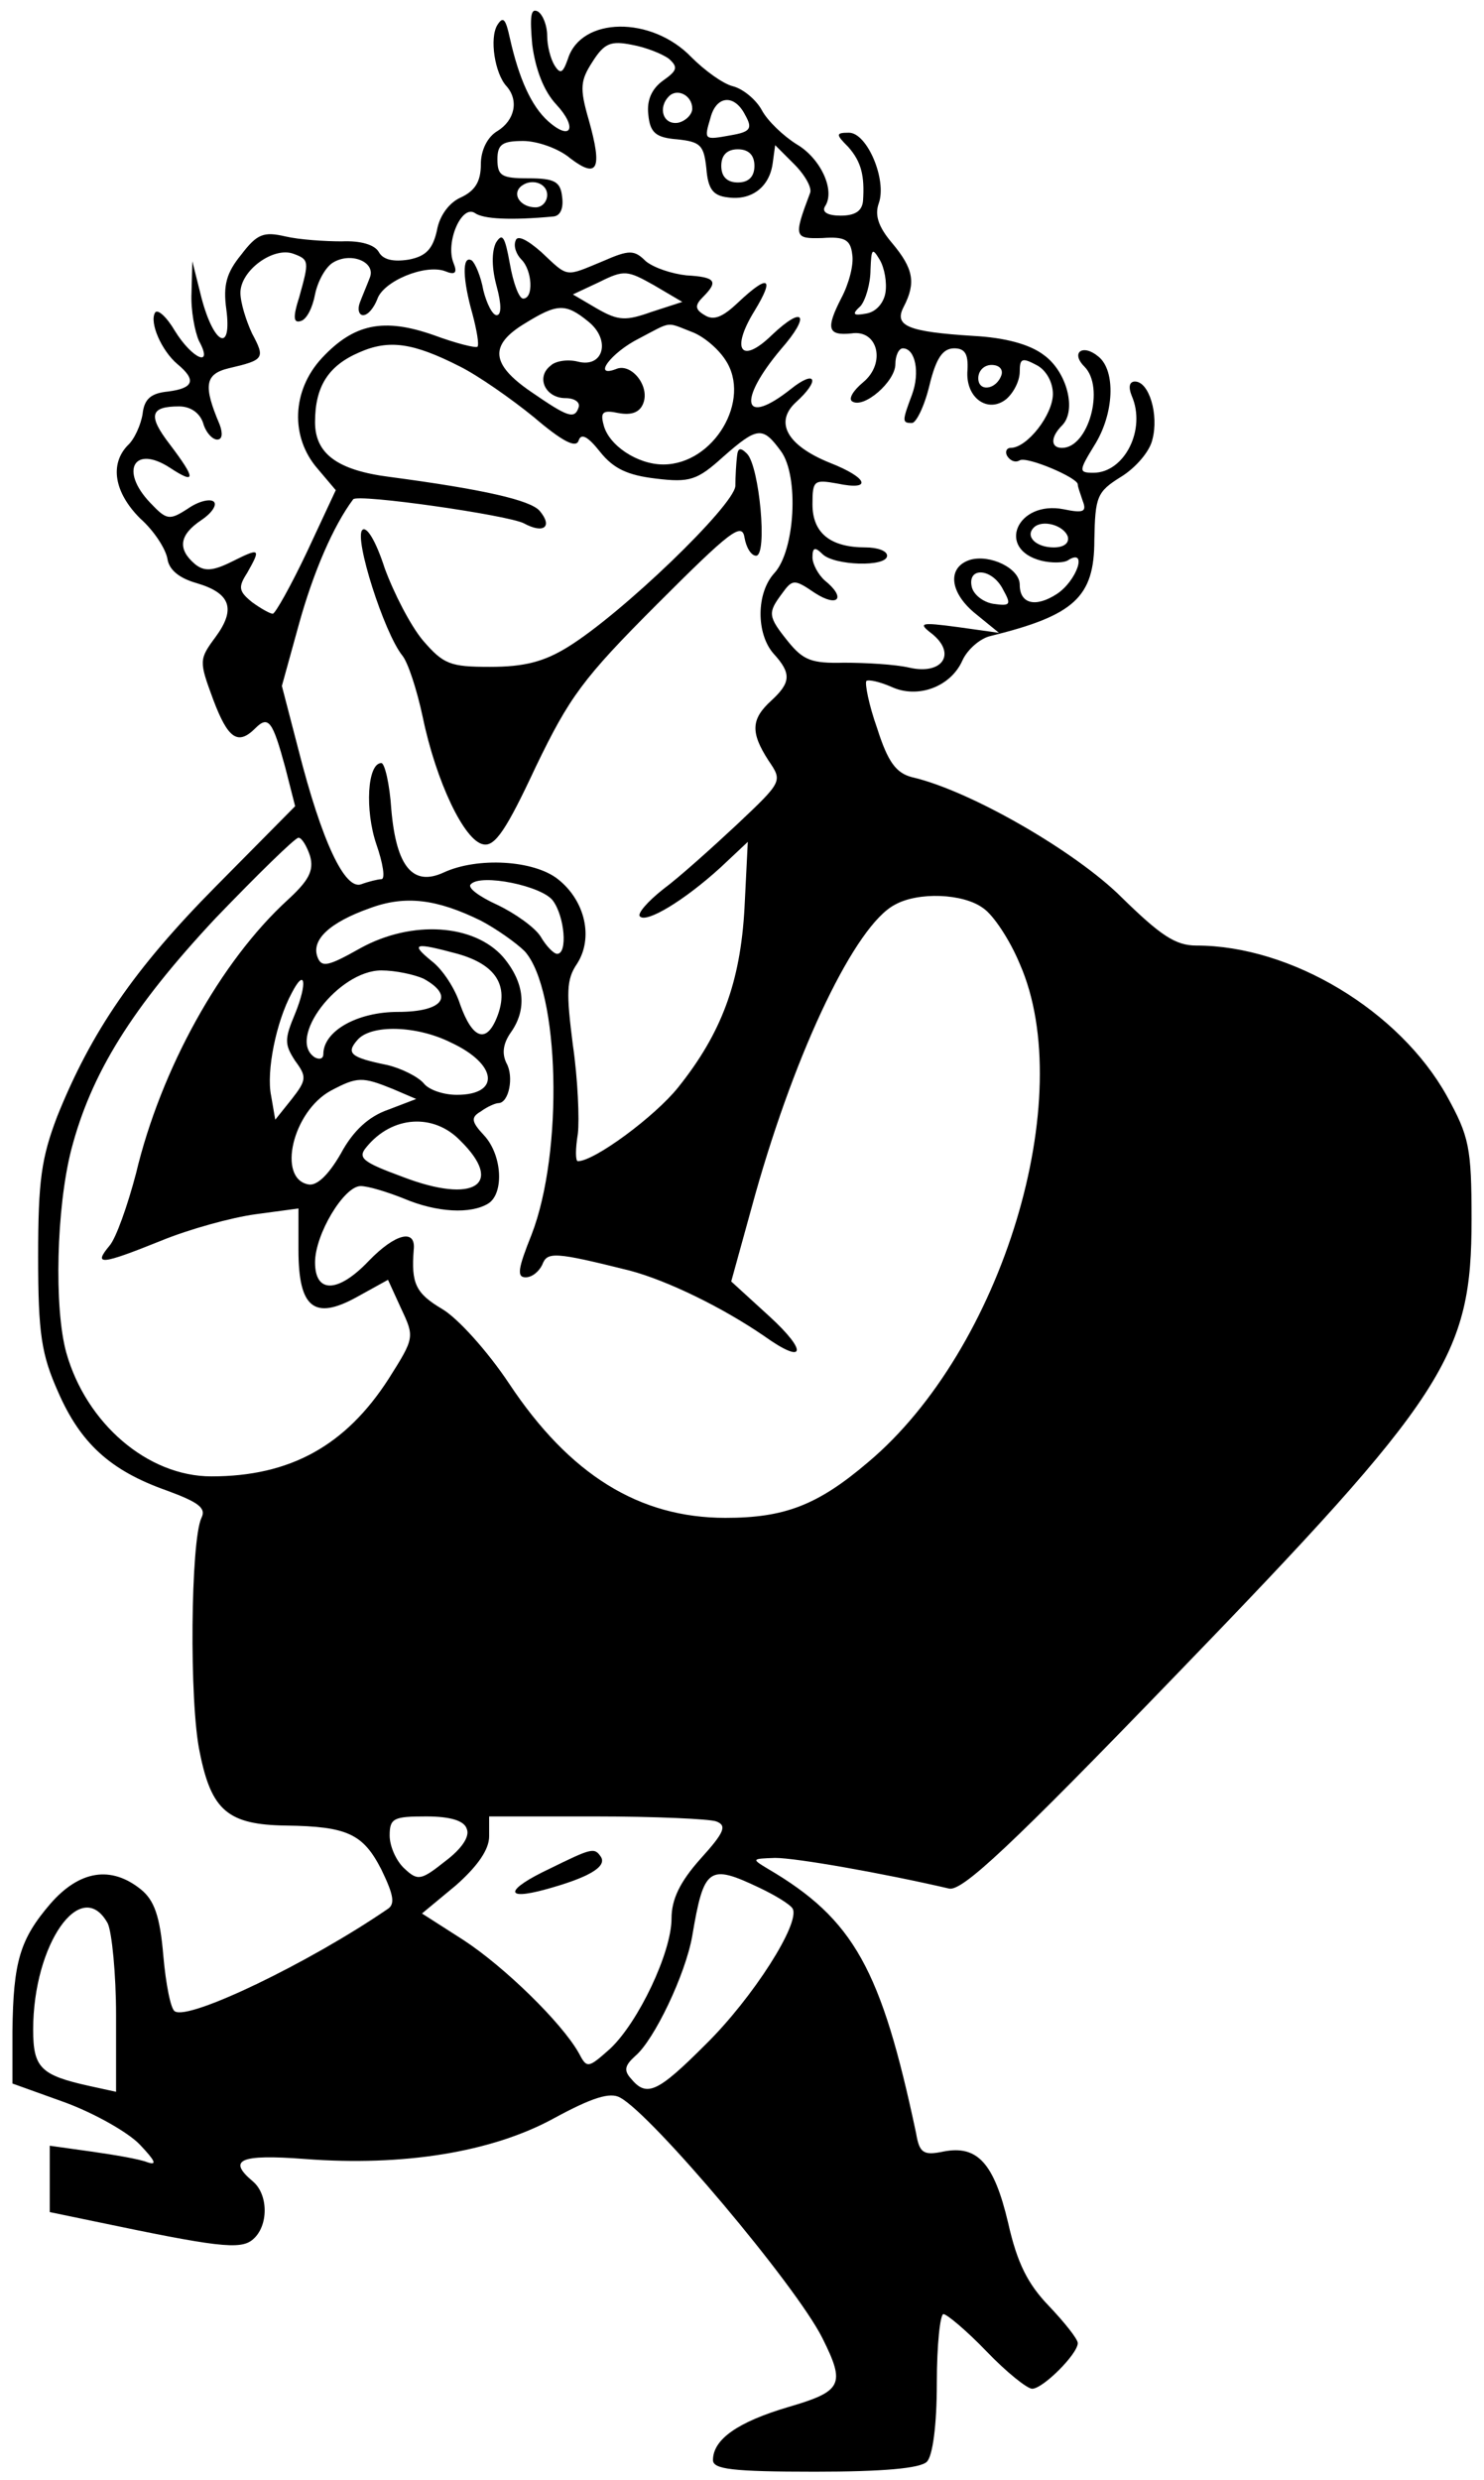 <?xml version="1.0" standalone="no"?>
<!DOCTYPE svg PUBLIC "-//W3C//DTD SVG 20010904//EN"
 "http://www.w3.org/TR/2001/REC-SVG-20010904/DTD/svg10.dtd">
<svg version="1.0" xmlns="http://www.w3.org/2000/svg"
 width="179pt" height="299pt" viewBox="0 0 179 299"
 preserveAspectRatio="xMidYMid meet">

<g transform="translate(0,299) scale(0.1,-0.1)"
fill="#000000" stroke="none">
<path d="M642 2936 c4 -30 14 -56 29 -72 26 -28 18 -45 -10 -20 -20 18 -35 51
-46 100 -5 23 -8 27 -15 16 -10 -16 -3 -59 11 -74 15 -17 10 -41 -11 -54 -12
-7 -20 -23 -20 -40 0 -21 -7 -32 -24 -40 -14 -6 -26 -22 -29 -40 -5 -22 -13
-31 -34 -35 -19 -3 -31 0 -36 9 -5 9 -22 14 -45 13 -20 0 -51 2 -68 6 -26 6
-34 3 -53 -22 -18 -22 -22 -37 -18 -66 7 -53 -15 -43 -30 14 l-11 44 -1 -38
c-1 -21 4 -47 9 -58 18 -33 -8 -22 -29 12 -10 17 -21 27 -24 22 -7 -12 8 -46
27 -62 23 -19 20 -29 -11 -33 -21 -2 -29 -9 -31 -27 -2 -13 -10 -31 -18 -38
-22 -23 -16 -57 15 -88 17 -15 31 -37 33 -49 2 -13 14 -23 35 -29 41 -12 48
-31 23 -65 -20 -27 -20 -29 -3 -75 18 -48 30 -56 51 -35 16 16 21 8 36 -47
l12 -47 -96 -97 c-98 -99 -150 -175 -191 -277 -19 -50 -23 -77 -23 -169 0 -93
4 -118 24 -163 27 -62 63 -95 131 -119 38 -14 48 -21 42 -33 -13 -27 -15 -223
-2 -283 14 -70 34 -87 104 -88 74 -1 93 -10 115 -53 15 -31 17 -42 7 -48 -95
-65 -239 -134 -256 -123 -5 2 -11 33 -14 67 -4 48 -11 67 -27 80 -36 29 -74
23 -109 -17 -37 -43 -45 -70 -46 -154 l0 -63 64 -23 c35 -13 76 -36 90 -51 18
-19 21 -25 9 -21 -10 4 -40 9 -68 13 l-50 7 0 -40 0 -40 53 -11 c148 -31 177
-35 192 -22 19 16 19 54 0 70 -31 26 -16 33 63 27 118 -9 225 8 300 49 46 25
68 32 80 25 38 -20 212 -226 244 -290 28 -56 24 -64 -41 -83 -61 -18 -91 -39
-91 -64 0 -11 23 -14 123 -14 82 0 127 4 135 12 7 7 12 44 12 95 0 46 4 83 8
83 4 0 28 -20 52 -45 24 -25 49 -45 55 -45 13 0 55 42 55 55 0 5 -16 25 -35
45 -25 26 -38 51 -49 100 -17 72 -37 94 -78 86 -24 -5 -29 -2 -33 22 -42 198
-75 258 -179 319 -20 12 -19 12 9 13 25 0 128 -18 210 -37 16 -3 74 51 272
256 328 339 358 386 358 551 0 87 -3 100 -30 149 -57 102 -187 181 -302 181
-25 0 -43 12 -90 58 -55 55 -183 129 -253 145 -19 5 -29 18 -42 59 -10 28 -15
54 -13 57 3 2 16 -1 30 -7 32 -15 72 0 86 32 6 13 21 26 33 29 102 25 126 47
126 116 1 52 3 58 32 76 18 11 35 31 38 45 8 30 -4 70 -21 70 -7 0 -8 -7 -4
-17 18 -41 -9 -93 -46 -93 -18 0 -18 2 1 33 24 38 26 90 5 107 -19 16 -34 5
-17 -12 25 -25 5 -98 -27 -98 -14 0 -14 13 0 27 18 18 6 65 -22 85 -17 13 -47
21 -85 23 -79 5 -96 12 -84 35 15 29 12 46 -14 77 -17 20 -21 34 -16 48 10 28
-14 85 -36 85 -16 0 -16 -2 -1 -17 16 -18 20 -35 18 -65 -1 -12 -9 -18 -27
-18 -15 0 -23 4 -19 11 13 19 -5 58 -34 75 -16 10 -35 28 -42 41 -7 13 -23 26
-35 29 -12 3 -34 19 -50 35 -48 50 -133 49 -149 -2 -6 -17 -9 -19 -16 -8 -5 8
-9 24 -9 36 0 12 -5 25 -11 29 -9 5 -10 -6 -7 -40z m165 -17 c11 -10 10 -14
-7 -26 -14 -10 -20 -24 -18 -41 2 -22 9 -28 35 -30 28 -3 32 -7 35 -35 2 -25
8 -33 26 -35 28 -4 50 12 54 41 l3 22 23 -23 c13 -13 22 -29 19 -35 -20 -53
-19 -55 15 -54 27 2 34 -2 36 -20 2 -12 -4 -35 -13 -52 -19 -37 -17 -46 12
-43 32 5 42 -36 14 -59 -12 -10 -18 -20 -13 -23 14 -9 52 24 52 45 0 10 4 19
9 19 15 0 21 -29 11 -56 -12 -32 -12 -34 0 -34 5 0 15 20 21 45 8 33 16 45 30
45 13 0 17 -7 16 -26 -3 -34 25 -53 47 -35 9 8 16 22 16 33 0 16 3 17 20 8 12
-6 20 -21 20 -35 0 -25 -31 -65 -51 -65 -5 0 -7 -5 -4 -10 4 -6 10 -8 15 -5 9
5 70 -21 70 -29 0 -3 3 -11 6 -20 5 -13 1 -15 -23 -10 -56 11 -82 -48 -27 -62
12 -3 28 -3 33 1 23 14 10 -25 -14 -41 -26 -17 -45 -12 -45 11 0 20 -36 37
-60 30 -28 -9 -25 -40 8 -66 l27 -22 -50 7 c-45 6 -48 5 -31 -8 30 -24 13 -50
-27 -41 -17 4 -53 6 -79 6 -39 -1 -49 3 -67 25 -25 31 -25 35 -8 58 13 18 15
18 40 1 28 -18 38 -6 12 15 -8 7 -15 20 -15 28 0 12 3 13 12 4 14 -14 78 -16
78 -2 0 6 -12 10 -26 10 -42 0 -64 17 -64 52 0 29 2 30 30 25 43 -9 37 7 -9
25 -52 21 -67 49 -41 73 30 27 24 40 -6 16 -58 -46 -65 -15 -12 48 36 41 28
54 -11 17 -37 -36 -50 -18 -21 29 25 41 17 45 -20 10 -18 -17 -29 -22 -40 -15
-12 7 -12 12 -2 22 19 19 15 24 -20 26 -18 2 -39 9 -49 17 -14 14 -20 14 -52
0 -46 -19 -41 -20 -74 11 -17 15 -29 21 -31 14 -3 -7 1 -17 7 -23 13 -13 15
-47 2 -47 -5 0 -12 19 -16 42 -6 33 -9 38 -17 25 -5 -11 -5 -30 1 -52 6 -22 6
-35 0 -35 -5 0 -12 14 -16 30 -3 17 -10 33 -14 36 -12 7 -11 -23 1 -65 5 -19
8 -36 6 -39 -2 -2 -26 4 -53 14 -60 21 -96 14 -135 -28 -36 -39 -38 -95 -5
-133 l22 -26 -35 -75 c-19 -40 -38 -74 -41 -74 -3 0 -14 6 -25 14 -16 13 -17
18 -6 35 17 30 16 31 -18 14 -24 -12 -34 -12 -45 -3 -21 18 -19 35 8 53 12 8
19 18 15 22 -4 4 -18 1 -31 -8 -23 -15 -26 -14 -46 7 -37 39 -19 70 24 42 32
-21 31 -13 0 28 -27 35 -24 46 11 46 14 0 25 -8 29 -20 3 -11 11 -20 17 -20 6
0 7 7 3 18 -20 47 -18 61 11 68 43 10 44 12 28 42 -7 15 -14 37 -14 49 0 27
40 56 64 47 19 -7 19 -9 7 -52 -8 -25 -7 -32 2 -29 7 2 14 16 17 32 3 15 12
32 21 38 22 14 53 1 45 -18 -3 -8 -9 -22 -12 -30 -3 -8 -1 -15 4 -15 6 0 13 9
17 19 7 22 58 43 82 34 12 -5 15 -2 10 10 -10 25 10 71 26 60 10 -7 42 -9 95
-4 8 1 12 10 10 24 -2 18 -9 22 -41 22 -32 0 -37 3 -37 23 0 18 6 22 31 22 17
0 43 -9 57 -21 33 -25 39 -13 22 47 -11 38 -10 47 5 70 14 22 22 25 47 20 17
-3 37 -11 45 -17z m28 -60 c0 -7 -8 -15 -17 -17 -18 -3 -25 18 -11 32 10 10
28 1 28 -15z m64 -8 c9 -16 6 -20 -17 -24 -33 -6 -33 -6 -25 21 7 27 29 29 42
3z m11 -61 c0 -13 -7 -20 -20 -20 -13 0 -20 7 -20 20 0 13 7 20 20 20 13 0 20
-7 20 -20z m-250 -35 c0 -8 -6 -15 -14 -15 -17 0 -28 14 -19 24 12 12 33 6 33
-9z m408 -118 c-2 -12 -11 -23 -23 -25 -16 -3 -18 -1 -7 9 6 7 12 27 12 44 1
25 2 27 11 12 6 -10 9 -28 7 -40z m-282 -23 c-31 -11 -40 -11 -66 4 l-29 17
32 15 c30 15 34 14 66 -4 l34 -20 -37 -12z m-76 -12 c27 -22 18 -56 -13 -48
-12 3 -27 1 -33 -5 -18 -14 -6 -39 18 -39 11 0 18 -5 16 -11 -5 -15 -13 -12
-58 19 -48 33 -50 56 -7 82 39 24 49 25 77 2z m124 -12 c14 -5 32 -20 41 -34
32 -48 -14 -126 -75 -126 -31 0 -66 23 -72 48 -4 15 -1 18 18 14 16 -3 26 1
30 12 8 21 -15 49 -33 41 -29 -11 -6 20 28 37 40 21 32 20 63 8z m-279 -42
c22 -11 62 -39 89 -61 34 -29 51 -38 54 -28 3 9 11 5 26 -14 16 -20 33 -28 67
-32 41 -5 50 -2 81 26 42 37 48 37 70 7 22 -30 17 -120 -8 -147 -22 -24 -22
-73 -1 -97 22 -24 21 -35 -3 -57 -24 -22 -25 -38 -3 -72 17 -25 17 -25 -38
-77 -30 -28 -70 -64 -89 -78 -19 -15 -32 -30 -28 -33 8 -8 53 19 97 59 l33 31
-4 -80 c-5 -90 -28 -151 -80 -216 -28 -35 -101 -89 -121 -89 -3 0 -3 15 0 33
2 17 0 66 -6 107 -8 63 -8 79 5 98 20 31 10 76 -23 102 -29 23 -97 27 -138 8
-37 -17 -57 7 -63 76 -2 31 -8 56 -12 56 -17 0 -20 -57 -6 -98 8 -23 11 -42 6
-42 -4 0 -16 -3 -24 -6 -20 -8 -48 52 -76 162 l-20 77 21 76 c17 61 41 117 65
149 5 7 187 -19 206 -29 24 -13 35 -4 19 15 -11 13 -68 26 -181 41 -63 8 -90
28 -90 66 0 43 16 68 53 84 36 16 65 12 122 -17z m653 -10 c-6 -18 -28 -21
-28 -4 0 9 7 16 16 16 9 0 14 -5 12 -12z m80 -195 c2 -8 -5 -13 -17 -13 -21 0
-35 13 -24 24 10 10 36 3 41 -11z m-78 -64 c10 -18 9 -20 -12 -17 -12 2 -24
11 -26 21 -5 24 25 22 38 -4z m-836 -321 c5 -18 -2 -30 -27 -53 -81 -74 -153
-204 -183 -330 -10 -38 -24 -78 -32 -87 -20 -24 -10 -23 62 6 34 14 85 28 114
32 l52 7 0 -50 c0 -70 19 -85 70 -57 l38 21 16 -35 c16 -34 16 -35 -15 -84
-52 -81 -119 -118 -214 -118 -77 0 -151 64 -175 149 -15 54 -12 175 6 245 24
92 73 171 174 279 51 53 96 97 100 97 4 0 10 -10 14 -22z m293 -54 c14 -19 18
-64 5 -64 -4 0 -13 9 -20 21 -7 11 -31 28 -52 38 -22 10 -37 21 -32 25 12 13
86 -2 99 -20z m-87 -24 c19 -10 43 -27 53 -37 42 -47 47 -242 8 -342 -16 -40
-18 -51 -7 -51 8 0 16 7 20 15 6 16 14 16 106 -7 45 -12 111 -44 162 -79 49
-35 53 -19 6 24 l-46 42 29 105 c50 177 121 324 168 349 28 16 83 14 107 -4
12 -8 32 -38 44 -67 71 -161 -21 -465 -183 -601 -61 -52 -101 -67 -172 -67
-104 0 -188 52 -261 162 -26 39 -62 79 -81 90 -32 19 -37 31 -34 71 3 26 -22
20 -54 -13 -37 -39 -65 -40 -65 -2 0 34 35 92 55 92 9 0 32 -7 52 -15 40 -17
81 -19 102 -6 19 12 17 58 -5 82 -16 17 -16 22 -4 29 8 6 18 10 21 10 13 0 19
32 10 48 -6 12 -4 24 5 37 20 28 17 60 -9 91 -35 40 -110 45 -172 11 -39 -22
-47 -24 -52 -11 -8 21 15 42 63 59 43 16 81 11 134 -15z m-28 -40 c46 -13 62
-38 48 -75 -13 -34 -30 -28 -45 14 -6 19 -21 42 -34 52 -27 22 -21 23 31 9z
m-41 -30 c38 -21 23 -40 -31 -40 -49 0 -90 -23 -90 -51 0 -5 -4 -7 -10 -4 -35
22 28 105 80 105 17 0 40 -5 51 -10z m-155 -42 c-13 -31 -13 -37 0 -57 14 -19
14 -23 -4 -46 l-20 -25 -5 29 c-6 29 6 89 25 124 16 31 19 12 4 -25z m188 -35
c56 -26 60 -63 7 -63 -16 0 -34 6 -40 14 -7 8 -27 18 -44 22 -44 9 -50 14 -36
30 16 19 71 18 113 -3z m-70 -56 l28 -12 -34 -13 c-23 -8 -42 -25 -57 -53 -15
-26 -29 -39 -39 -37 -38 7 -19 88 27 113 32 17 38 17 75 2z m81 -62 c54 -53
17 -77 -69 -44 -49 18 -55 23 -44 36 31 38 81 41 113 8z m8 -830 c4 -9 -6 -24
-26 -39 -29 -23 -33 -24 -49 -9 -10 9 -18 27 -18 40 0 21 5 23 44 23 29 0 46
-5 49 -15z m301 9 c13 -5 10 -13 -19 -45 -25 -28 -35 -49 -35 -72 0 -41 -40
-125 -74 -157 -27 -24 -28 -24 -38 -5 -21 37 -90 104 -139 136 l-50 32 41 34
c26 23 40 43 40 59 l0 24 129 0 c71 0 137 -3 145 -6z m52 -80 c19 -9 37 -20
40 -25 10 -17 -48 -108 -105 -164 -58 -58 -71 -64 -90 -41 -9 10 -7 16 5 27
23 19 61 99 69 145 14 83 20 87 81 58z m-786 -43 c5 -11 10 -61 10 -111 l0
-92 -32 7 c-59 13 -68 22 -68 68 0 103 58 186 90 128z"/>
<path d="M889 2440 c-1 -8 -2 -25 -2 -36 -2 -24 -137 -154 -202 -194 -29 -18
-53 -24 -94 -24 -48 0 -56 3 -81 32 -15 18 -35 57 -46 87 -11 34 -22 51 -27
46 -10 -10 26 -123 48 -151 7 -8 18 -42 25 -75 16 -77 50 -149 73 -153 14 -3
28 18 63 93 41 85 57 107 147 197 87 87 102 99 105 80 2 -12 8 -22 14 -22 14
0 4 108 -11 123 -8 8 -11 7 -12 -3z"/>
<path d="M663 737 c-53 -25 -56 -39 -5 -25 51 14 74 27 67 39 -8 12 -11 11
-62 -14z"/>
</g>
</svg>
